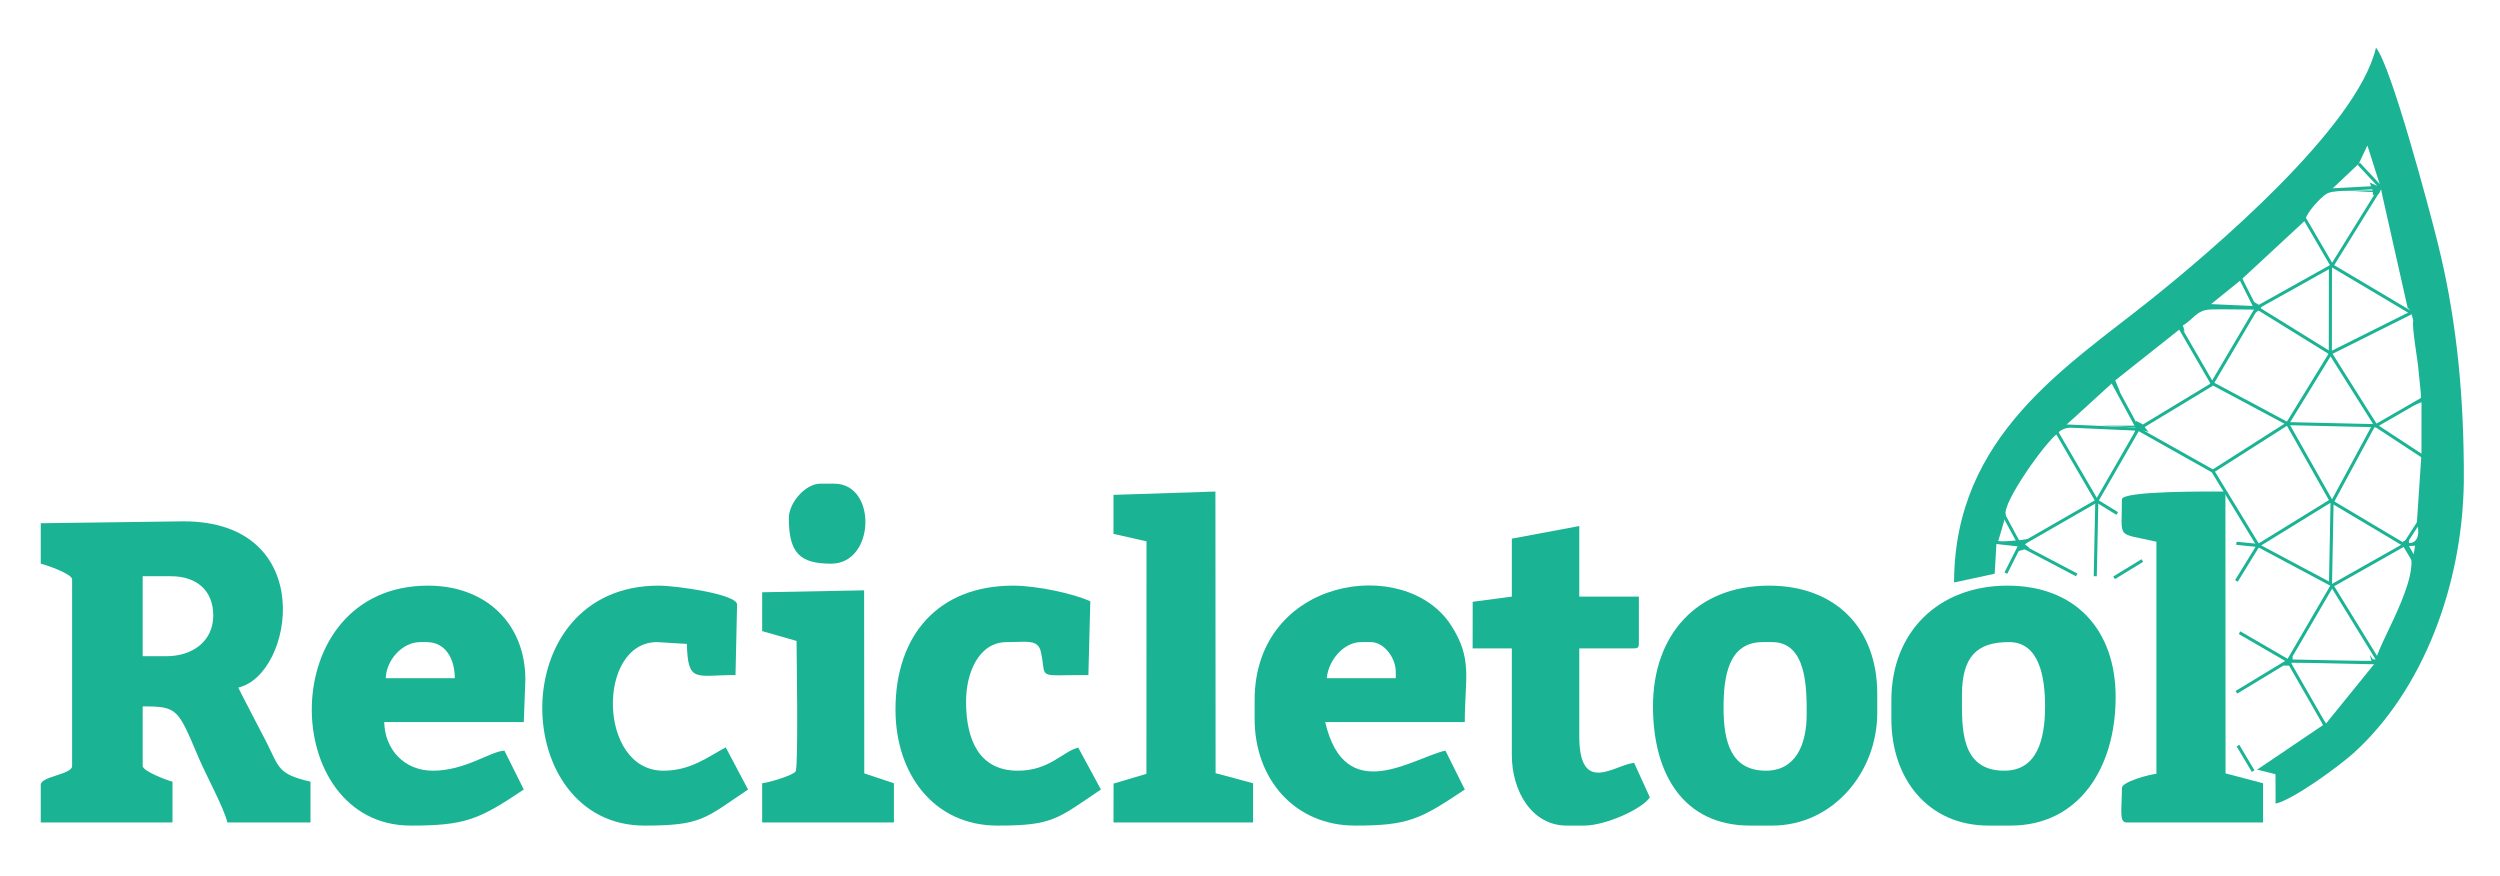<?xml version="1.0" encoding="UTF-8"?>
<!DOCTYPE svg PUBLIC "-//W3C//DTD SVG 1.1//EN" "http://www.w3.org/Graphics/SVG/1.1/DTD/svg11.dtd">
<!-- Creator: CorelDRAW 2019 (64 Bit) -->
<svg xmlns="http://www.w3.org/2000/svg" xml:space="preserve" width="87mm" height="30.5mm" version="1.1" style="shape-rendering:geometricPrecision; text-rendering:geometricPrecision; image-rendering:optimizeQuality; fill-rule:evenodd; clip-rule:evenodd"
viewBox="0 0 8700 3050"
 xmlns:xlink="http://www.w3.org/1999/xlink">
 <defs>
  <style type="text/css">
   <![CDATA[
    .str3 {stroke:#1AB394;stroke-width:10.7;stroke-miterlimit:22.926}
    .str4 {stroke:#1AB394;stroke-width:10.7;stroke-miterlimit:22.926}
    .str6 {stroke:#1AB394;stroke-width:10.7;stroke-miterlimit:22.926}
    .str14 {stroke:#1AB394;stroke-width:10.7;stroke-miterlimit:22.926}
    .str9 {stroke:#1AB394;stroke-width:10.7;stroke-miterlimit:22.926}
    .str11 {stroke:#1AB394;stroke-width:10.7;stroke-miterlimit:22.926}
    .str5 {stroke:#1AB394;stroke-width:10.7;stroke-miterlimit:22.926}
    .str7 {stroke:#1AB394;stroke-width:10.7;stroke-miterlimit:22.926}
    .str1 {stroke:#1AB394;stroke-width:10.7;stroke-miterlimit:22.926}
    .str10 {stroke:#1AB394;stroke-width:10.7;stroke-miterlimit:22.926}
    .str12 {stroke:#1AB394;stroke-width:10.7;stroke-miterlimit:22.926}
    .str15 {stroke:#1AB394;stroke-width:10.7;stroke-miterlimit:22.926}
    .str8 {stroke:#1AB394;stroke-width:10.7;stroke-miterlimit:22.926}
    .str16 {stroke:#1AB394;stroke-width:10.7;stroke-miterlimit:22.926}
    .str0 {stroke:#1AB394;stroke-width:10.7;stroke-miterlimit:22.926}
    .str13 {stroke:#1AB394;stroke-width:10.7;stroke-miterlimit:22.926}
    .str2 {stroke:#1AB394;stroke-width:10.7;stroke-miterlimit:22.926}
    .fil1 {fill:none}
    .fil0 {fill:#1AB394}
   ]]>
  </style>
 </defs>
 <g id="Camada_x0020_1">
  <path class="fil0" d="M8381.41 1896.89l23.44 -0.77 -5.19 32.8 -18.25 -32.03zm192.64 -280.88l0 63.84c-5.59,360.89 -143.77,723.68 -383.49,940.72 -47.53,43.04 -207.52,161.19 -271.44,176.08l-0.38 -102.36 -63.93 -15.87 229.15 -154.94 -6.57 -27.01 12.83 15.17 4.3 6.24 168.52 -207.93 -5.55 -4.5 -283.79 0 0 10.92 -27.3 0 16.38 -16.38 16.37 -16.37c-5.45,25.76 8.31,17.48 48.58,16.68l224.97 -0.52 -6.12 -21.61 10.91 16.37 10.92 0c16.84,-72.26 186.69,-333.62 98.24,-398.42l-5.46 -10.91 21.84 -10.92 0 16.37c39.6,-0.88 35.25,-52.94 27.28,-65.49l16.38 -245.6 0.09 -179.91 -27.38 10.72c25,-34.12 29.59,2.92 23.25,-60.45 -3.2,-31.92 -4.7,-49.2 -8.15,-80.18 -3.11,-27.86 -21.65,-135.37 -16.39,-154.09l-6.84 -27.29 -8.24 -13.76 -4.33 -2.61 -1.13 -5.46 -87.33 -387.5 -5.45 -27.29 -5.46 21.83 -21.84 5.46 0 -10.92c-44.78,0 -129.43,-12.96 -162.17,7.02 -19.5,11.89 -70.43,66.26 -72.51,91.22l-223.77 207.4 -114.61 92.78 161.39 -0.71 -3.11 -15.66 27.29 16.37 -5.46 10.92 -16.38 10.91 0 -10.91c-50.47,0 -103.3,-1.63 -153.38,-0.58 -52.03,1.11 -62.87,36.74 -98.34,55.37l6.12 21.61 -15.27 -9.54 -226.25 179.35 17.76 43.05 -28.26 -33.83 -162.77 148.44 245.6 0 0 -16.37 21.83 10.92 21.84 27.28 -36.3 -9.71 -12.82 15.17 5.45 -21.83c-70.39,0 -243.12,-22.61 -272.89,21.83 -40.87,27.37 -196.14,244.98 -180.1,283.8l-27.28 93.26 76.4 -5.93 38.2 -5.46 -20.62 19.92 15.16 12.82 -38.2 10.92 5.43 -20.97 -81.78 -6.31 -6.19 105.95 -141.23 30.49c0,-509.71 393.31,-751.45 682.22,-982.4 211.89,-169.38 721.07,-600.34 785.92,-878.7 51.34,59.07 184.91,557.96 216.13,684.41 58.04,235.08 86.9,478.52 89.51,765.59zm-289.26 -964.26l-38.21 -16.37 10.72 27.37 -147.17 -0.09 98.24 -92.78 30.21 -63.74 46.21 145.61z"/>
  <path class="fil0" d="M578.41 2283.62l-81.86 0 0 -278.35 98.24 0c88.41,0 147.36,48.68 147.36,136.45 0,90.14 -72.22,141.9 -163.74,141.9zm-436.58 -462.71l-0.03 140.7c20.23,4.72 109.15,35.71 109.15,54.58l0 649.48c0,29.84 -109.15,35.64 -109.15,65.49l0 130.99 458.45 0 0 -141.9c-18.97,-4.43 -103.7,-36.88 -103.7,-54.58l0 -207.4c122.52,0 122.31,8.02 195.68,180.91 23.82,56.13 87.27,172.47 99.04,222.97l289.26 0 0 -141.9c-112.7,-26.26 -107.84,-46.51 -152.82,-136.45 -10.69,-21.39 -97.91,-187.08 -98.24,-191.02 193.13,-44.99 279.86,-578.53 -191.02,-578.53l-496.62 6.66z"/>
  <path class="fil0" d="M4737.24 2234.5l32.74 0c47.23,0 87.32,55.06 87.32,103.7l0 21.83 -240.14 0c4.93,-59.17 56.36,-125.53 120.08,-125.53zm-371.14 201.94l0 65.49c0,210.45 140.62,371.13 349.3,371.13 185.85,0 226.77,-21.55 382.05,-125.53l-67.4 -135.44c-114.87,25.92 -349.33,196.99 -418.35,-99.24l485.75 0c0,-153.15 28.56,-220.22 -48.92,-338.58 -159.71,-243.98 -682.43,-165.07 -682.43,262.17z"/>
  <path class="fil0" d="M1462.57 2234.5l21.84 0c66.13,0 98.24,58.05 98.24,125.53l-240.14 0c1.37,-61.76 56.67,-125.53 120.06,-125.53zm-32.74 638.56c190.04,0 237.28,-21.28 392.95,-125.53l-67.51 -135.43c-50.69,3.38 -136.36,69.94 -249.03,69.94 -99.72,0 -167.08,-74.14 -169.19,-169.19l485.73 0 5.46 -147.36c0,-196.64 -138.46,-327.47 -338.37,-327.47 -537.84,0 -521.36,835.04 -60.04,835.04z"/>
  <path class="fil0" d="M6974.92 2682.04c-154.97,0 -147.36,-152.99 -147.36,-261.97 0,-135.76 52.06,-185.57 163.73,-185.57 105.39,0 125.53,120.59 125.53,223.77 0,115.28 -27.8,223.77 -141.9,223.77zm-392.96 -245.6l0 65.49c0,210.83 129.68,371.13 338.38,371.13l76.41 0c236.34,0 365.67,-198.45 365.67,-447.53 0,-233.85 -140.15,-387.51 -376.58,-387.51 -239.87,0 -403.88,161.56 -403.88,398.42z"/>
  <path class="fil0" d="M5997.98 2463.73c0,-107.67 15.55,-229.23 136.45,-229.23l32.74 0c121.55,0 120.07,164.01 120.07,251.06 0,104.34 -37.43,196.48 -141.9,196.48 -120.23,0 -147.36,-98.36 -147.36,-218.31zm-245.6 -5.46c0,234.97 105.79,414.79 338.38,414.79l76.41 0c209.48,0 365.67,-183.06 365.67,-392.96l0 -65.49c0,-228.64 -145.28,-376.59 -376.59,-376.59 -250.47,0 -403.87,169.77 -403.87,420.25z"/>
  <path class="fil0" d="M3116.27 2469.19c0,225.19 134.38,403.87 354.76,403.87 194.76,0 207.37,-23.18 360.22,-125.53l-78.98 -145.91c-55.27,14 -99.83,80.42 -210.28,80.42 -134.03,0 -180.11,-106.67 -180.11,-240.14 0,-102.32 44.89,-207.4 141.9,-207.4 71.4,0 108.39,-10.65 118.51,34.31 21.73,96.48 -22.95,80.3 165.3,80.3l6.67 -256.47c-57.37,-26.91 -186.79,-54.62 -268.65,-54.62 -259.41,0 -409.34,171.01 -409.34,431.17z"/>
  <path class="fil0" d="M2243.04 2873.06c199.7,0 210.18,-25.06 360.21,-125.53l-77.66 -146.66c-61.55,32.53 -121.5,81.17 -217.06,81.17 -228.7,0 -232.18,-447.54 -21.83,-447.54l103.6 6.32c3.74,137.93 30.38,108.29 169.28,108.29l5.46 -245.6c-0.43,-35.63 -212.01,-65.49 -272.88,-65.49 -542.46,0 -521.03,835.04 -49.12,835.04z"/>
  <path class="fil0" d="M7384.25 1737.85c0,143.12 -21.87,114.29 120.07,147.36l0 807.74c-24.47,2.04 -120.07,27.73 -120.07,49.12 0,73.57 -10.95,120.08 16.37,120.08l474.84 0 0 -136.45 -130.57 -34.32 -0.42 -980.83c-50.51,0 -360.22,-3.08 -360.22,27.3z"/>
  <polygon class="fil0" points="3874.93,1722.15 3874.91,1857.91 3989.86,1883.83 3989.52,2692.95 3875.28,2726.9 3874.91,2862.15 4360.65,2862.15 4360.65,2725.7 4230.27,2690.72 4229.67,1710.55 "/>
  <path class="fil0" d="M5261.21 1874.44l-0.03 201.79 -136.22 18 -0.22 162.1 136.44 0 0 371.13c0,125.53 69.39,245.6 191.02,245.6l60.04 0c74.61,0 201.54,-56.9 229.23,-98.24l-54.7 -120.02c-65.71,5.39 -190.9,115.84 -190.9,-92.83l0 -305.64 191.02 0c12.57,0 16.37,-3.79 16.37,-16.37l0 -163.73 -207.39 0 0 -245.6 -234.66 43.81z"/>
  <path class="fil0" d="M2652.4 2061.1l-0.03 135.2 119.63 34.18c0.17,38.02 6.58,435.31 -3.01,453.57 -7.43,14.17 -95.47,39.89 -116.62,41.65l0 136.45 458.45 0 0 -136.45 -103.15 -34.34 -0.55 -636.97 -354.72 6.71z"/>
  <path class="fil0" d="M2745.15 1803.34c0,121.55 38.64,158.27 147.36,158.27 153.39,0 160.34,-278.34 10.91,-278.34l-49.12 0c-50.63,0 -109.15,65.12 -109.15,120.07z"/>
  <g id="_2006425437536">
   <polyline class="fil1 str0" points="8208.37,569.88 8284.79,651.75 8073.42,663.04 8009.46,742.64 8115.59,924.64 8391.27,1088.37 8109.53,1229.07 7845.82,1065.83 7790.58,955.84 7635.66,1061.01 7853.78,1070.77 8115.59,924.64 8284.79,651.75 "/>
   <polyline class="fil1 str1" points="8109.92,929.43 8109.53,1229.07 8268.41,1481.33 8450.05,1376.52 8444.38,1596.82 8268.41,1481.33 7960.42,1474.22 7698.08,1333.98 7574.54,1120.68 7335.75,1299.79 7440.74,1493.45 7700.8,1639.61 7858.44,1898.36 8110.13,1743.3 8366.65,1896.12 8115.59,2038.02 7962.78,2299.99 7793.59,2201.75 "/>
   <polyline class="fil1 str2" points="7858.44,1898.36 8110.13,2032.57 8115.59,1748.76 8262.95,1475.88 "/>
   <polyline class="fil1 str3" points="8115.59,1748.76 7960.42,1474.22 7700.8,1639.61 "/>
   <polyline class="fil1 str4" points="7440.74,1493.45 7695.35,1339.43 7853.78,1070.77 "/>
   <line class="fil1 str5" x1="7960.42" y1="1474.22" x2="8110.13" y2= "1230.28" />
   <polygon class="fil1 str6" points="7143.84,1480.29 7440.74,1493.45 7296.93,1743.3 "/>
   <polyline class="fil1 str7" points="6953.39,1756.03 7029.47,1896.98 7296.93,1743.3 7367.88,1786.97 "/>
   <line class="fil1 str8" x1="6919.22" y1="1884.65" x2="7029.47" y2= "1896.98" />
   <polyline class="fil1 str9" points="6980.38,1994.36 7029.47,1896.98 7226.89,2000.73 "/>
   <line class="fil1 str10" x1="7291.47" y1="2005.27" x2="7296.93" y2= "1743.3" />
   <line class="fil1 str11" x1="7356.96" y1="2010.73" x2="7455.2" y2= "1950.7" />
   <polyline class="fil1 str12" points="7782.67,2021.65 7858.44,1898.36 7782.67,1890.66 "/>
   <polyline class="fil1 str13" points="8100.32,2539.87 7962.78,2299.99 8280.83,2306.78 8115.59,2038.02 "/>
   <line class="fil1 str14" x1="7788.13" y1="2594.71" x2="7840.94" y2= "2683.43" />
   <line class="fil1 str15" x1="7782.67" y1="2409.15" x2="7962.78" y2= "2299.99" />
   <polyline class="fil1 str16" points="8408.06,1965.68 8366.65,1896.12 8422.97,1808.62 "/>
   <line class="fil1 str16" x1="8366.65" y1="1896.12" x2="8434.35" y2= "1891.77" />
  </g>
 </g>
</svg>
